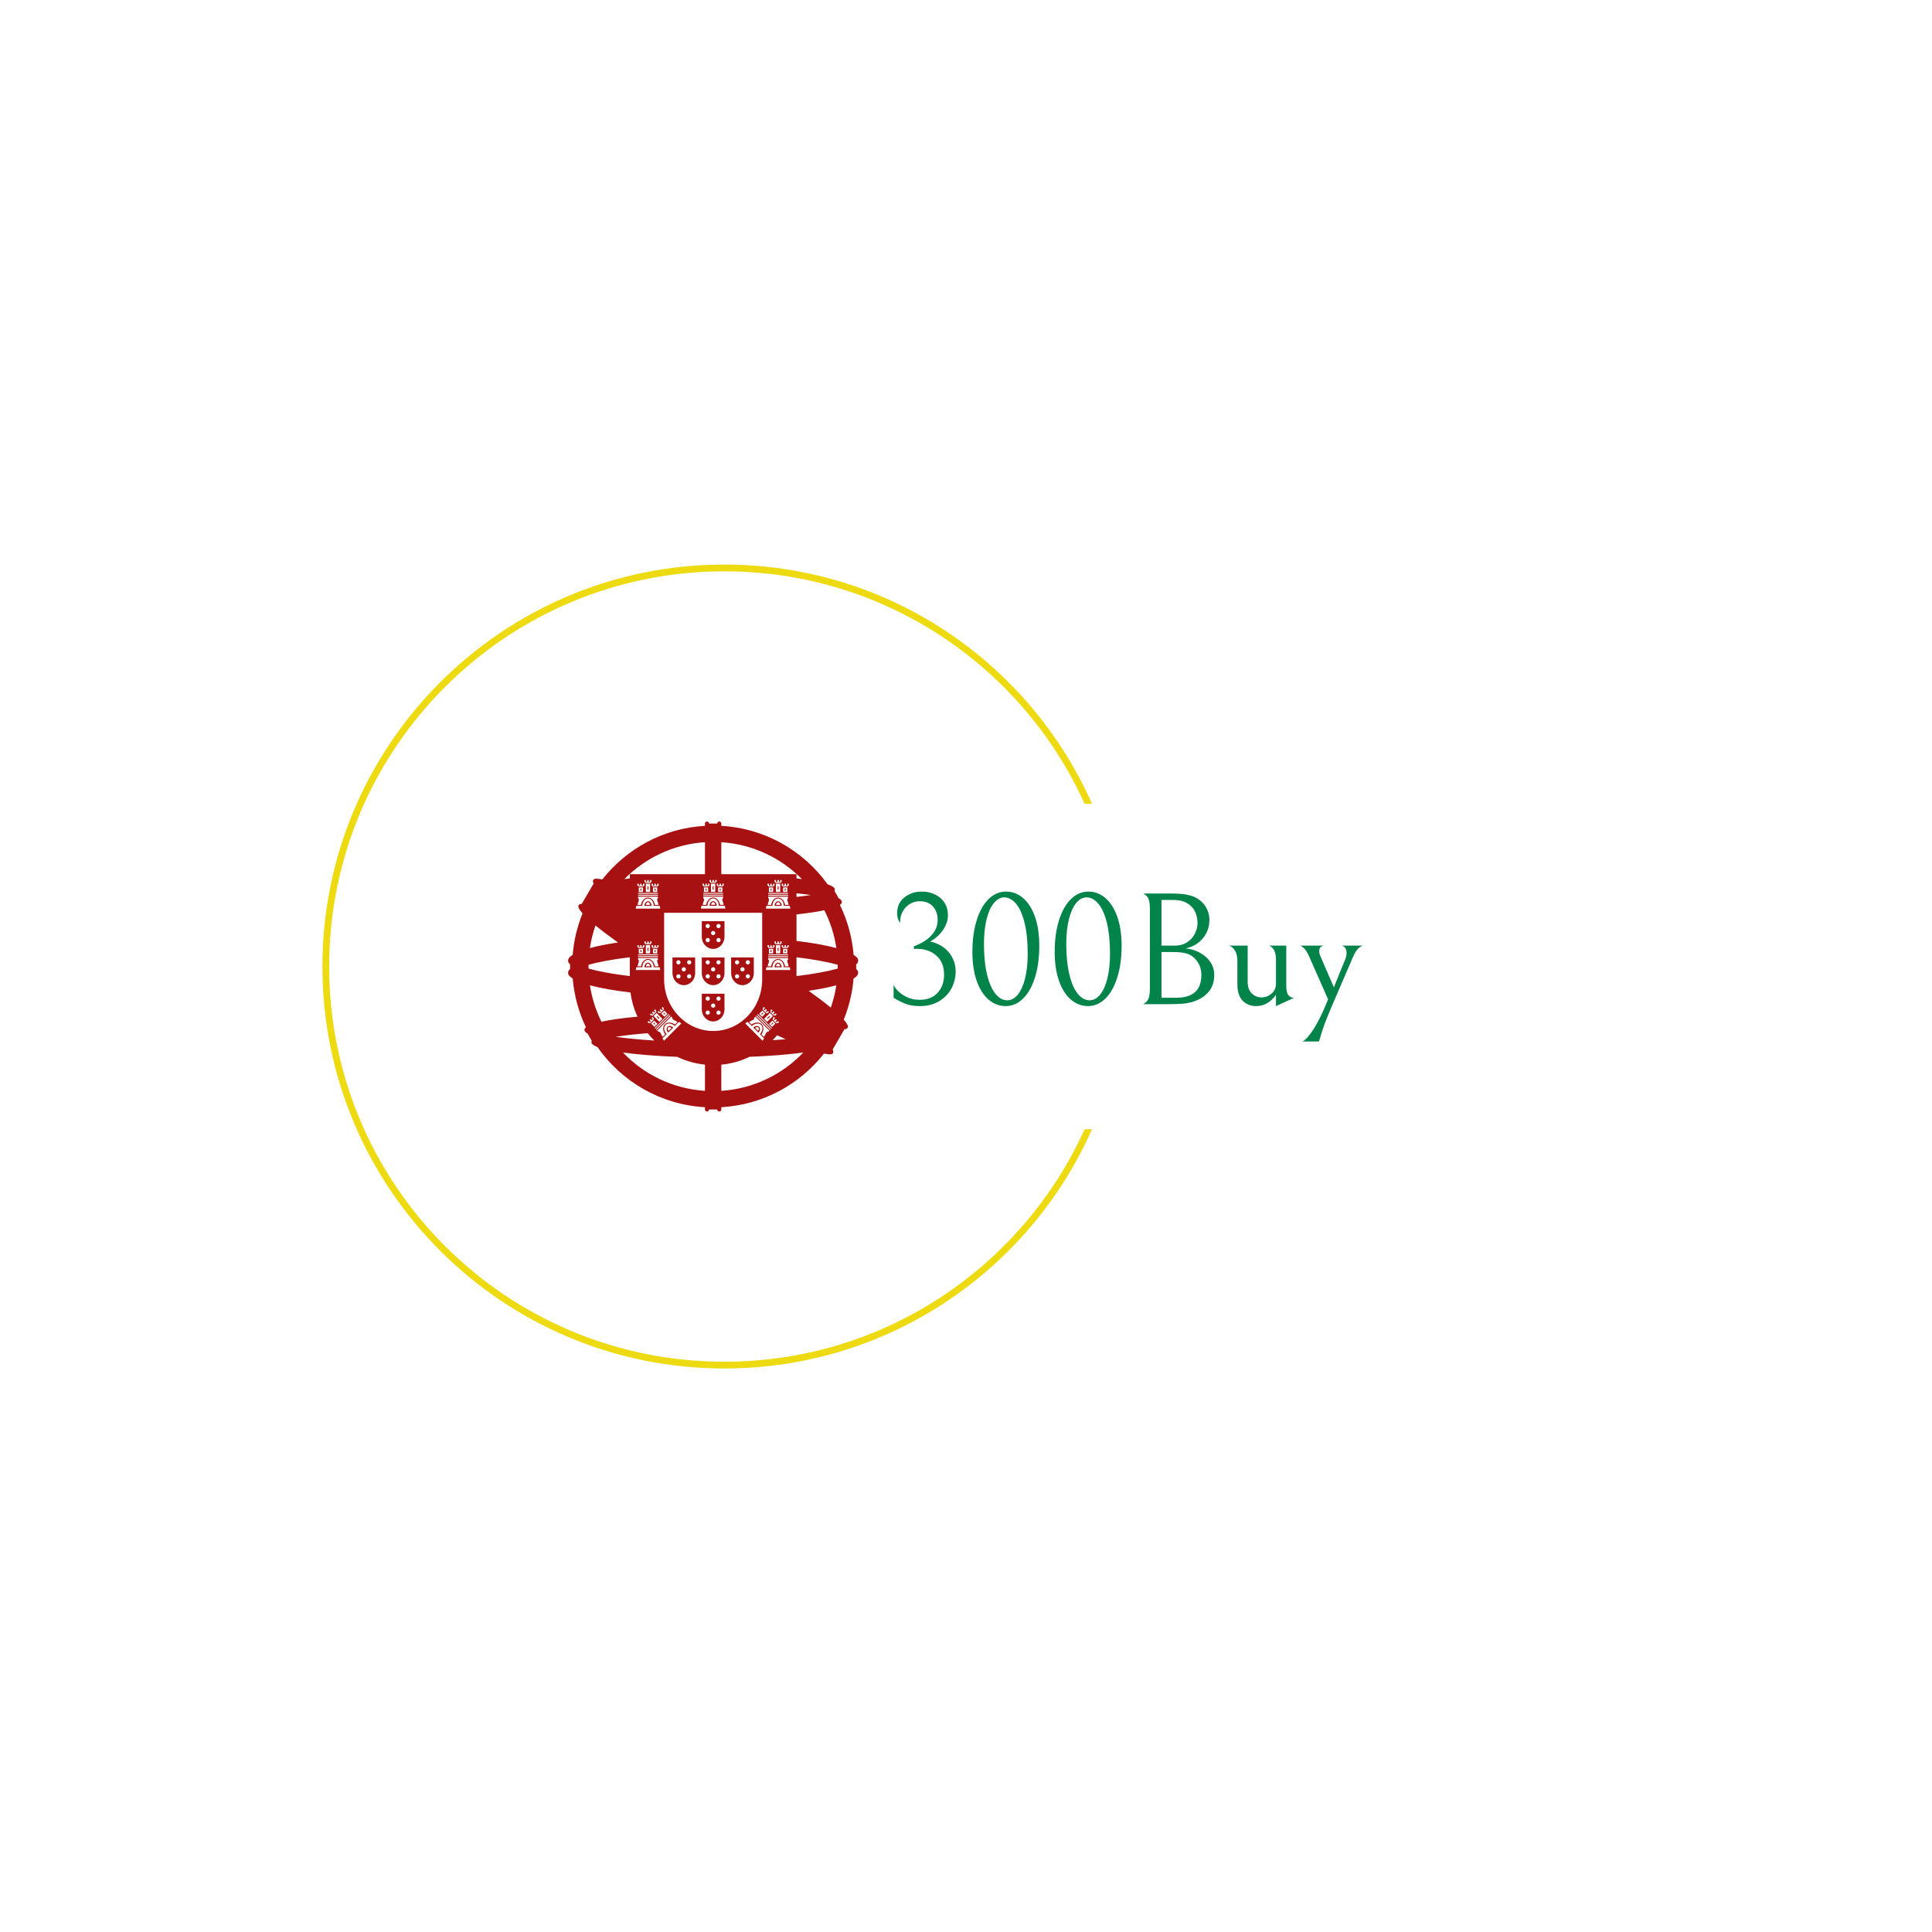 <svg xmlns="http://www.w3.org/2000/svg" version="1.1" xmlns:xlink="http://www.w3.org/1999/xlink" xmlns:svgjs="http://svgjs.dev/svgjs" width="1500" height="1500" viewBox="0 0 1500 1500"><rect width="1500" height="1500" fill="#ffffff"></rect><g transform="matrix(0.667,0,0,0.667,249.394,438.586)"><svg viewBox="0 0 396 247" data-background-color="#ffffff" preserveAspectRatio="xMidYMid meet" height="935" width="1500" xmlns="http://www.w3.org/2000/svg" xmlns:xlink="http://www.w3.org/1999/xlink"><g id="tight-bounds" transform="matrix(1,0,0,1,0.24,-0.1)"><svg viewBox="0 0 395.52 247.2" height="247.2" width="395.52"><g><svg></svg></g><g><svg viewBox="0 0 395.52 247.2" height="247.2" width="395.52"><g transform="matrix(1,0,0,1,75.544,79.006)"><svg viewBox="0 0 244.431 89.188" height="89.188" width="244.431"><g><svg viewBox="0 0 413.914 151.029" height="89.188" width="244.431"><g transform="matrix(1,0,0,1,169.483,36.492)"><svg viewBox="0 0 244.431 78.044" height="78.044" width="244.431"><g id="textblocktransform"><svg viewBox="0 0 244.431 78.044" height="78.044" width="244.431" id="textblock"><g><svg viewBox="0 0 244.431 78.044" height="78.044" width="244.431"><g transform="matrix(1,0,0,1,0,0)"><svg width="244.431" viewBox="1.9 -35 145.94 46.6" height="78.044" data-palette-color="#028349"><path d="M13.3-19.5Q17.15-18.55 19.18-15.98 21.2-13.4 21.2-10.2L21.2-10.2Q21.2-7.35 19.88-4.88 18.55-2.4 16.03-0.9 13.5 0.6 10.1 0.6L10.1 0.6Q7.45 0.6 5.63-0.1 3.8-0.8 1.9-2L1.9-2 1.9-6Q2.75-4.15 5-2.75 7.25-1.35 10-1.35L10-1.35Q13.65-1.35 15.63-3.58 17.6-5.8 17.6-9.1L17.6-9.1Q17.6-13 15.2-15.1 12.8-17.2 9.15-17.2L9.15-17.2 8.2-17.2 8.2-18Q11.5-19.15 13.55-21.28 15.6-23.4 15.6-26.2L15.6-26.2Q15.6-28.75 14.13-30.38 12.65-32 10.05-32L10.05-32Q8.45-32 7.05-31.2 5.65-30.4 4.78-28.88 3.9-27.35 3.9-25.25L3.9-25.25Q3-26.45 3-28.3L3-28.3Q3-31.35 5.25-33.18 7.5-35 10.65-35L10.65-35Q14.1-35 16.45-33 18.8-31 18.8-27.6L18.8-27.6Q18.8-25.4 17.32-23.15 15.85-20.9 13.3-19.5L13.3-19.5ZM26.4-16.25Q26.4-21.85 27.75-26.13 29.1-30.4 31.47-32.7 33.85-35 36.85-35L36.85-35Q39.8-35 42.15-33 44.5-31 45.85-27.2 47.2-23.4 47.2-18.15L47.2-18.15Q47.2-12.55 45.85-8.28 44.5-4 42.12-1.7 39.75 0.6 36.75 0.6L36.75 0.6Q33.8 0.6 31.45-1.4 29.1-3.4 27.75-7.2 26.4-11 26.4-16.25L26.4-16.25ZM43.6-15.7Q43.6-21.2 42.65-25.15 41.7-29.1 40.05-31.13 38.4-33.15 36.35-33.2L36.35-33.2Q34.5-33.2 33.05-31.4 31.6-29.6 30.8-26.33 30-23.05 30-18.7L30-18.7Q30-13.2 30.95-9.25 31.9-5.3 33.55-3.25 35.2-1.2 37.25-1.2L37.25-1.2Q39.1-1.2 40.55-3 42-4.8 42.8-8.08 43.6-11.35 43.6-15.7L43.6-15.7ZM51.99-16.25Q51.99-21.85 53.34-26.13 54.7-30.4 57.07-32.7 59.45-35 62.45-35L62.45-35Q65.39-35 67.75-33 70.09-31 71.44-27.2 72.8-23.4 72.8-18.15L72.8-18.15Q72.8-12.55 71.44-8.28 70.09-4 67.72-1.7 65.34 0.6 62.34 0.6L62.34 0.6Q59.39 0.6 57.05-1.4 54.7-3.4 53.34-7.2 51.99-11 51.99-16.25L51.99-16.25ZM69.19-15.7Q69.19-21.2 68.25-25.15 67.3-29.1 65.64-31.13 63.99-33.15 61.95-33.2L61.95-33.2Q60.09-33.2 58.64-31.4 57.2-29.6 56.39-26.33 55.59-23.05 55.59-18.7L55.59-18.7Q55.59-13.2 56.55-9.25 57.49-5.3 59.14-3.25 60.8-1.2 62.84-1.2L62.84-1.2Q64.69-1.2 66.14-3 67.59-4.8 68.39-8.08 69.19-11.35 69.19-15.7L69.19-15.7ZM95.29-0.85Q93.99-0.4 92.32-0.2 90.64 0 87.69 0L87.69 0 79.44 0Q80.09-0.15 80.84-1.13 81.59-2.1 81.59-4.9L81.59-4.9 81.59-29.65Q81.59-32.25 80.89-33.23 80.19-34.2 79.49-34.4L79.49-34.4 87.69-34.4Q90.89-34.4 92.57-34.13 94.24-33.85 95.49-33.3L95.49-33.3Q97.69-32.25 98.89-30.35 100.09-28.45 100.09-26.25L100.09-26.25Q100.09-22.9 98.07-20.48 96.04-18.05 92.74-17.35L92.74-17.35Q94.99-17.1 97.02-16.05 99.04-15 100.32-13.2 101.59-11.4 101.59-9.1L101.59-9.1Q101.59-5.9 99.89-3.88 98.19-1.85 95.29-0.85L95.29-0.85ZM93.89-30.9Q92.89-31.65 91.74-32.02 90.59-32.4 88.64-32.4L88.64-32.4 85.19-32.4 85.19-18.2 89.24-18.2Q91.04-18.2 92.24-18.75 93.44-19.3 94.34-20.2L94.34-20.2Q95.29-21.15 95.84-22.5 96.39-23.85 96.39-25.25L96.39-25.25Q96.39-26.95 95.77-28.45 95.14-29.95 93.89-30.9L93.89-30.9ZM94.94-14.75Q93.99-15.5 92.59-15.85 91.19-16.2 88.79-16.2L88.79-16.2 85.19-16.2 85.19-2 89.94-2Q93.54-2 95.57-3.7 97.59-5.4 97.59-9.1L97.59-9.1Q97.59-12.55 94.94-14.75L94.94-14.75ZM120.79-2.9Q118.29 0.6 114.64 0.6L114.64 0.6Q112.09 0.6 110.44-1.07 108.79-2.75 108.79-6.2L108.79-6.2 108.79-13.3Q108.79-15.35 108.16-16.45 107.54-17.55 106.74-17.95 105.94-18.35 105.94-18.2L105.94-18.2 111.99-18.2 111.99-6.95Q111.99-4.6 113.26-3.35 114.54-2.1 116.29-2.1L116.29-2.1Q118.04-2.1 119.41-3.28 120.79-4.45 120.79-6.35L120.79-6.35 120.79-13.65Q120.79-15.6 120.29-16.6 119.79-17.6 119.14-17.95 118.49-18.3 118.49-18.2L118.49-18.2 123.99-18.2 123.99-5.65Q123.99-3.55 124.66-2.78 125.34-2 126.19-2L126.19-2 126.49-2 120.79 0.6 120.79-2.9ZM136.44-0.15L136.99-1.5 131.14-14.75Q130.29-16.65 129.51-17.38 128.74-18.1 128.29-18.2L128.29-18.2 135.59-18.2Q135.14-18.1 134.69-17.75 134.24-17.4 134.24-16.5L134.24-16.5Q134.24-15.65 134.74-14.6L134.74-14.6 138.79-5.25 142.39-14.1Q142.74-15 142.74-15.95L142.74-15.95Q142.74-16.85 142.36-17.45 141.99-18.05 141.14-18.2L141.14-18.2 147.84-18.2Q147.29-18.1 146.41-17.35 145.54-16.6 144.69-14.55L144.69-14.55 137.89 1.25Q136.54 4.4 135.89 6.23 135.24 8.05 134.64 10L134.64 10Q134.39 10.95 134.14 11.6L134.14 11.6 129.04 11.6Q130.39 10.95 132.36 7.95 134.34 4.95 136.44-0.15L136.44-0.15Z" opacity="1" transform="matrix(1,0,0,1,0,0)" fill="#028349" class="wordmark-text-0" data-fill-palette-color="primary" id="text-0"></path></svg></g></svg></g></svg></g></svg></g><g><svg viewBox="0 0 151.059 151.029" height="151.029" width="151.059"><g><svg xmlns="http://www.w3.org/2000/svg" xmlns:xlink="http://www.w3.org/1999/xlink" version="1.1" x="0" y="0" viewBox="5.479 6.76 752.21 752.061" enable-background="new 0 0 763.17 763.17" xml:space="preserve" height="151.029" width="151.059" class="icon-icon-0" data-fill-palette-color="accent" id="icon-0"><path d="M752.539 389.267l-0.042-12.085c3.59-3.017 5.529-6.133 5.132-11.139-0.193-2.46-1.351-4.573-2.844-6.313-0.098-0.118-0.208-0.234-0.311-0.351-0.038-0.042-0.075-0.085-0.114-0.126-2.042-2.271-4.963-4.35-8.588-6.73-3.781-46.12-16.123-89.813-35.438-129.488 3.212-2.323 4.903-4.711 4.903-7.148 0 0-0.005-0.116-0.024-0.301 0.041-0.427 0.024-0.687 0.024-0.687 0-3.149-2.813-6.217-8.108-9.167l-0.618-1.061-10.344-18.019c0.061-0.135 0.112-0.268 0.167-0.402 0.543-0.946 0.833-1.9 0.833-2.863 0 0-0.009-0.06-0.023-0.145 0.014-0.106 0.023-0.181 0.023-0.181 0-1.029-0.317-2.049-0.936-3.058-0.053-0.129-0.102-0.258-0.16-0.387-0.026 0.021-0.048 0.037-0.074 0.057-2.375-3.491-8.376-6.853-17.549-10.025C615.973 82.779 516.315 24.453 402.767 17.963v-5.907c0-2.912-2.384-5.296-5.296-5.296-2.908 0-5.289 2.379-5.295 5.286h-21.187c-0.006-2.907-2.387-5.286-5.295-5.286-2.912 0-5.296 2.384-5.296 5.296v5.907c-107.967 6.172-203.381 59.204-266.21 139.081-2.95-0.624-5.668-1.097-8.112-1.395-8.452-1.019-13.009-1.221-15.605 3.072-0.153 0.873-0.268 1.46-0.328 1.93-0.726 2.039-0.002 4.339 1.622 7.094-0.083 0.088-0.161 0.176-0.253 0.264l-30.654 52.497c-3.917-0.08-6.551 0.68-7.901 3.426-2.56 3.669 0.54 8.948 5.635 15.757 1.266 1.691 2.735 3.489 4.393 5.383C29.3 278.684 20.479 314.793 17.386 352.525c-5.389 3.544-8.962 6.185-10.669 10.034-0.727 1.175-1.18 2.361-1.156 3.485-0.518 4.792 1.455 7.975 5.074 11.052l0.042 12.097c-3.584 3.015-5.52 6.132-5.127 11.132 0.229 2.9 1.797 5.317 3.673 7.208 2.024 2.108 4.816 4.075 8.223 6.311 0.001 0.001 0.003 0.002 0.004 0.002 3.781 44.937 15.691 87.558 34.257 126.39-2.491 2.056-3.788 4.161-3.788 6.304 0 0-0.449 1.173 0.431 3.095 0.015 0.039 0.033 0.077 0.05 0.115 0.023 0.049 0.051 0.1 0.076 0.15 0.69 1.535 2.058 3.048 4.052 4.534 0.544 0.427 1.126 0.862 1.8 1.311-0.031-0.045-0.052-0.088-0.082-0.133 0.561 0.354 1.155 0.707 1.788 1.059l10.93 19.05c-0.111 0.252-0.209 0.5-0.297 0.745-0.432 0.844-0.676 1.695-0.676 2.553 0 0-0.137 0.624 0.246 1.681 1.09 3.762 6.391 7.39 15.338 10.812 62.249 89.308 163.355 149.506 278.821 156.106v5.907c0 2.917 2.384 5.296 5.296 5.296s5.296-2.379 5.296-5.296h21.185c0 2.917 2.384 5.296 5.296 5.296 2.912 0 5.296-2.379 5.296-5.296v-5.907C510.749 741.446 606.173 688.402 669 608.507c2.942 0.622 5.652 1.093 8.09 1.389 8.451 1.024 13.013 1.221 15.609-3.072 0.154-0.884 0.27-1.476 0.328-1.95 0.686-2.02-0.04-4.302-1.65-7.033 0.093-0.099 0.182-0.198 0.287-0.296l30.622-52.471c3.917 0.083 6.544-0.671 7.898-3.408 2.62-3.682-0.489-8.977-5.595-15.806-1.267-1.692-2.738-3.491-4.399-5.387 13.576-33.357 22.362-69.173 25.514-106.594 0.029-0.019 0.061-0.038 0.09-0.057 5.378-3.543 8.947-6.176 10.658-10.012 0.728-1.176 1.18-2.363 1.155-3.487C758.127 395.528 756.156 392.344 752.539 389.267zM669.888 236.885c15.336 30.247 26.051 63.23 31.221 98.026-26.778-7.269-62.019-13.559-103.39-18.477v-68.782C626.349 244.605 650.816 240.966 669.888 236.885zM597.719 202.334v-9.475c13.244 1.372 25.653 2.866 37.087 4.472C623.597 199.128 611.172 200.8 597.719 202.334zM402.767 60.43c81.625 5.285 154.981 40.87 208.941 95.636-4.513-0.601-9.186-1.183-13.989-1.747v-10.898H402.767V60.43zM211.55 526.678l2.684-2.679 3.269 3.268 2.586-2.596-3.263-3.269 2.524-2.523 3.274 3.278 2.591-2.607-3.269-3.269 2.602-2.596 3.264 3.269-1.215 1.22 1.681 1.677-10.402 10.406-1.67-1.686-1.38 1.376L211.55 526.678zM192.486 172.763v-4.619h3.569v4.619h3.678v-4.619h3.677v4.619h-1.717v2.394h-14.715v-2.394h-1.939v-4.619h3.781v4.619H192.486zM210.872 163.37v-4.93h3.563v4.93h3.672v-4.93h3.791v4.93h-1.83v2.394H205.25v-2.394h-1.841v-4.93h3.672v4.93H210.872zM229.255 172.763v-4.619h3.569v4.619h3.78v-4.619h3.678v4.619h-1.837v2.394h-14.699v-2.394h-1.846v-4.619h3.678v4.619H229.255zM186.977 206.34v-4.774h51.468v4.774h-1.841l0.041 5.617c1.557 3.387 2.617 7.116 3.202 11.079h-9.207c-1.717-10.888-9.139-19.075-18.04-19.075-8.906 0-16.334 8.197-18.04 19.095h-8.927c0.594-3.951 1.697-7.711 3.186-11.047v-5.669H186.977zM186.977 199.181v-2.395h51.458v2.395H186.977zM236.604 177.691v11.787h-11.037v-11.787H236.604zM218.108 168.143v21.335h-11.037v-21.335H218.108zM238.435 192.008v2.25h-51.458v-2.25H238.435zM188.819 189.478v-11.787h10.913v11.787H188.819zM198.005 225.429c0-10.551 6.589-19.09 14.714-19.09 8.111 0 14.699 8.539 14.699 19.09h15.49c0.657 2.297 1.154 4.691 1.48 7.158h-63.555c0.362-2.404 0.879-4.882 1.556-7.158H198.005zM192.496 332.011v-4.619h3.57v4.619h3.677v-4.619h3.678v4.619h-1.717v2.384h-14.715v-2.384h-1.94v-4.619h3.786v4.619H192.496zM210.883 322.603v-4.914h3.563v4.914h3.672v-4.914h3.791v4.914h-1.831v2.394h-14.818v-2.394h-1.841v-4.914h3.672v4.914H210.883zM218.119 327.381v21.335h-11.037v-21.335H218.119zM238.445 351.246v2.245h-51.457v-2.245H238.445zM225.577 348.717v-11.793h11.037v11.793H225.577zM238.445 356.024v2.395h-51.457v-2.395H238.445zM188.834 348.717v-11.793h10.908v11.793H188.834zM186.988 365.578v-4.779h51.468v4.779h-1.841l0.041 5.612c1.557 3.393 2.617 7.121 3.201 11.084h-9.206c-1.717-10.892-9.139-19.08-18.04-19.08-8.906 0-16.333 8.197-18.036 19.1h-8.942c0.605-3.951 1.706-7.711 3.201-11.047v-5.669H186.988zM238.455 332.011v2.384h-14.699v-2.384h-1.846v-4.619h3.678v4.619h3.677v-4.619h3.57v4.619h3.781v-4.619h3.678v4.619H238.455zM182.4 384.663h15.614c0-10.536 6.59-19.086 14.715-19.086 8.115 0 14.699 8.549 14.699 19.086h15.49c0.657 2.301 1.154 4.706 1.479 7.157h-63.555C181.205 389.421 181.723 386.944 182.4 384.663zM248.023 490.215l2.597-2.596 3.258 3.269-1.293 1.292 1.686 1.686-10.391 10.396-1.696-1.686-1.293 1.303-3.269-3.269 2.591-2.596 3.274 3.269 2.607-2.607-3.274-3.269 2.524-2.523 3.269 3.268 2.684-2.668L248.023 490.215zM279.025 521.144c3.497 1.313 6.884 3.197 10.096 5.596l-6.516 6.496c-8.906-6.486-19.954-7.024-26.244-0.734-6.294 6.299-5.74 17.358 0.75 26.264l-6.314 6.32c-2.37-3.218-4.246-6.652-5.55-10.076l-4.003-4.003-1.313 1.303-3.367-3.382 36.386-36.391 3.377 3.383-1.303 1.292L279.025 521.144zM234.865 547.242l-1.696-1.697 36.396-36.39 1.686 1.696L234.865 547.242zM231.39 543.767l-1.588-1.593 36.386-36.391 1.588 1.593L231.39 543.767zM222.959 501.541l2.524-2.514 3.481 3.486 2.596-2.607-3.486-3.475 2.695-2.689 3.471 3.486-1.293 1.304 1.686 1.685-10.474 10.479-1.697-1.686-1.303 1.293-3.475-3.475 2.596-2.597 3.486 3.476 2.679-2.68L222.959 501.541zM234.938 503.29l15.087 15.082-7.799 7.799-15.083-15.082L234.938 503.29zM255.3 513.096l-8.327-8.338 7.795-7.799 8.337 8.337L255.3 513.096zM228.69 523.036l8.337 8.328-7.711 7.717-8.337-8.328L228.69 523.036zM254.157 575.223c-1.453-1.966-2.829-4.087-3.972-6.175L261.233 558c-7.458-7.448-8.845-18.144-3.104-23.885 5.741-5.741 16.437-4.355 23.895 3.093l10.949-10.955c2.099 1.169 4.132 2.504 6.113 4.024L254.157 575.223zM254.525 416.265V243.402h254.218v172.862c0 73.837-56.649 133.678-126.747 133.678C311.894 549.942 254.525 490.101 254.525 416.265zM361.438 172.607v-4.618h3.569v4.618h3.662v-4.618h3.677v4.618h-1.717v2.379h-14.699v-2.379h-1.949v-4.618h3.78v4.618H361.438zM405.555 172.607v-4.618h3.662v4.618h-1.83v2.379h-14.704v-2.379h-1.831v-4.618h3.667v4.618h3.672v-4.618h3.569v4.618H405.555zM355.928 206.174v-4.779h51.458v4.779h-1.831l0.041 5.612c1.547 3.388 2.617 7.116 3.186 11.079h-9.206c-1.713-10.888-9.139-19.075-18.036-19.075-8.911 0-16.323 8.197-18.04 19.095h-8.927c0.59-3.947 1.692-7.711 3.186-11.048v-5.663H355.928zM407.386 191.852v2.245h-51.458v-2.245H407.386zM357.76 189.308v-11.787h10.908v11.787H357.76zM379.824 163.209v-4.923h3.549v4.923h3.687v-4.923h3.791v4.923h-1.841v2.384h-14.823v-2.384h-1.842v-4.923h3.678v4.923H379.824zM387.06 167.978v21.33h-11.037v-21.33H387.06zM394.518 189.308v-11.787h11.037v11.787H394.518zM407.386 196.616v2.395h-51.458v-2.395H407.386zM366.956 225.259c0-10.541 6.574-19.084 14.699-19.084 8.115 0 14.703 8.544 14.703 19.084h15.486c0.657 2.312 1.152 4.702 1.484 7.174h-63.555c0.357-2.416 0.89-4.888 1.557-7.174H366.956zM510.037 490.887l3.274-3.269 2.668 2.679-3.264 3.269 2.596 2.596 3.274-3.269 2.519 2.524-3.274 3.269 2.596 2.596 3.274-3.269 2.596 2.596-3.263 3.269-1.22-1.22-1.681 1.686-10.401-10.396 1.681-1.685L510.037 490.887zM529.876 172.763v-4.619h3.569v4.619h3.678v-4.619h3.672v4.619h-1.722v2.394h-14.704v-2.394h-1.95v-4.619h3.791v4.619H529.876zM548.264 163.37v-4.93h3.558v4.93h3.678v-4.93h3.791v4.93h-1.831v2.394h-14.828v-2.394h-1.836v-4.93h3.667v4.93H548.264zM566.645 172.763v-4.619h3.569v4.619h3.781v-4.619h3.667v4.619h-1.837v2.394h-14.699v-2.394h-1.836v-4.619h3.677v4.619H566.645zM524.368 206.34v-4.774h51.457v4.774h-1.83l0.041 5.617c1.547 3.387 2.616 7.116 3.19 11.079h-9.195c-1.728-10.888-9.155-19.075-18.051-19.075-8.897 0-16.323 8.197-18.041 19.095h-8.926c0.594-3.951 1.696-7.711 3.196-11.047v-5.669H524.368zM524.368 199.181v-2.395h51.457v2.395H524.368zM573.995 177.691v11.787h-11.037v-11.787H573.995zM555.499 168.143v21.335h-11.037v-21.335H555.499zM575.825 192.008v2.25h-51.457v-2.25H575.825zM526.209 189.478v-11.787h10.913v11.787H526.209zM535.395 225.429c0-10.551 6.59-19.09 14.704-19.09 8.12 0 14.699 8.539 14.699 19.09h15.496c0.646 2.297 1.159 4.691 1.473 7.158h-63.555c0.362-2.404 0.89-4.882 1.557-7.158H535.395zM529.876 332.011v-4.619h3.569v4.619h3.678v-4.619h3.672v4.619h-1.722v2.384h-14.704v-2.384h-1.95v-4.619h3.791v4.619H529.876zM548.264 322.603v-4.914h3.558v4.914h3.678v-4.914h3.791v4.914h-1.831v2.394h-14.828v-2.394h-1.836v-4.914h3.667v4.914H548.264zM555.499 327.381v21.335h-11.037v-21.335H555.499zM575.825 351.246v2.245h-51.457v-2.245H575.825zM562.958 348.717v-11.793h11.037v11.793H562.958zM575.825 356.024v2.395h-51.457v-2.395H575.825zM526.209 348.717v-11.793h10.913v11.793H526.209zM524.368 365.578v-4.779h51.457v4.779h-1.83l0.041 5.612c1.547 3.393 2.616 7.121 3.19 11.084h-9.195c-1.728-10.892-9.155-19.08-18.051-19.08-8.897 0-16.323 8.197-18.041 19.1h-8.926c0.594-3.951 1.696-7.711 3.196-11.047v-5.669H524.368zM575.825 332.011v2.384h-14.699v-2.384h-1.836v-4.619h3.677v4.619h3.678v-4.619h3.569v4.619h3.781v-4.619h3.667v4.619H575.825zM519.77 384.663h15.625c0-10.536 6.59-19.086 14.704-19.086 8.12 0 14.699 8.549 14.699 19.086h15.496c0.646 2.311 1.159 4.706 1.473 7.157h-63.555C518.575 389.421 519.103 386.954 519.77 384.663zM549.091 529.947l-1.293-1.283-1.67 1.676-10.406-10.396 1.686-1.685-1.304-1.304 3.274-3.269 2.596 2.596-3.263 3.279 2.596 2.596 3.274-3.269 2.519 2.524-3.274 3.279 2.679 2.668 3.264-3.269 2.607 2.587L549.091 529.947zM522.77 551.09l-3.94 4.003c-1.304 3.497-3.181 6.879-5.581 10.085l-6.507-6.516c6.496-8.896 7.034-19.943 0.746-26.232-6.295-6.3-17.353-5.741-26.275 0.754l-6.31-6.319c3.206-2.379 6.651-4.252 10.076-5.556l4.003-4.003-1.304-1.303 3.378-3.383 36.396 36.391-3.377 3.382L522.77 551.09zM492.751 510.935l1.681-1.708 36.397 36.401-1.692 1.697L492.751 510.935zM496.222 507.458l1.593-1.583 36.385 36.381-1.593 1.593L496.222 507.458zM529.675 497.228l3.486-3.475 2.596 2.596-3.475 3.475 2.679 2.689 3.486-3.486 2.508 2.524-3.486 3.475 2.607 2.607 3.486-3.486 2.679 2.68-3.486 3.486-1.303-1.304-1.681 1.697-10.489-10.49 1.696-1.685L529.675 497.228zM536.699 510.996l-15.083 15.092-7.81-7.799 15.083-15.081L536.699 510.996zM534.697 539.174l-7.81-7.81 8.337-8.328 7.799 7.8L534.697 539.174zM516.941 504.758l-8.321 8.338-7.711-7.718 8.321-8.327L516.941 504.758zM470.941 526.253l11.047 11.037c7.448-7.448 18.144-8.833 23.885-3.093 5.741 5.741 4.355 16.437-3.104 23.896l10.965 10.944c-1.179 2.099-2.514 4.137-4.024 6.123l-44.946-44.945C466.725 528.767 468.841 527.392 470.941 526.253zM547.469 561.017C547.469 561.017 547.469 561.017 547.469 561.017c7.557 3.566 14.921 6.982 22.026 10.202-10.823 0.946-22.083 1.825-33.669 2.632C539.875 569.732 543.759 565.451 547.469 561.017zM360.397 60.43v82.991H165.55v10.885c-4.841 0.568-9.549 1.154-14.096 1.76C205.415 101.3 278.772 65.715 360.397 60.43zM76.511 276.265c15.819 13.054 35.514 27.962 58.384 44.212-28.325 4.162-52.925 9.027-72.844 14.434C65.055 314.688 69.941 295.082 76.511 276.265zM58.513 382.79c0-1.499 0.036-2.989 0.057-4.483 27.197-7.715 63.744-14.367 106.98-19.515v48.758c-43.229-5.144-79.778-11.789-106.97-19.499C58.552 386.299 58.513 384.55 58.513 382.79zM91.849 525.836c-14.461-29.235-24.641-60.963-29.689-94.38 27.168 7.368 63.033 13.728 105.165 18.673v0c2.856 22.111 9.097 43.17 18.167 62.664 0 0 0-0.001-0.001-0.002C147.388 516.254 115.375 520.701 91.849 525.836zM211.917 555.667c5.268 6.661 10.924 13.002 16.927 18.998 0 0-0.001-0.001-0.001-0.001-38.156-2.402-72.181-5.674-100.362-9.607C151.631 561.349 179.892 558.166 211.917 555.667zM147.77 605.744c37.553 5.176 85.964 9.096 140.73 11.206 22.162 10.643 46.395 17.634 71.897 20.195v68.005C276.906 699.745 202.051 662.652 147.77 605.744zM402.767 705.15v-67.888c-0.001 0-0.002 0-0.003 0 25.99-2.453 50.628-9.507 73.086-20.359 54.273-2.121 102.256-6.021 139.541-11.159C561.111 662.653 486.258 699.745 402.767 705.15zM686.661 489.285c-15.607-12.878-34.981-27.559-57.458-43.555 27.875-4.122 52.113-8.927 71.794-14.261C697.986 451.399 693.139 470.724 686.661 489.285zM704.58 388.054c-27.176 7.701-63.678 14.345-106.861 19.488v-48.741c43.185 5.144 79.698 11.788 106.871 19.496 0.02 1.497 0.057 2.991 0.057 4.493C704.646 384.55 704.608 386.301 704.58 388.054zM352.169 265.192v40.539c0 17.306 13.282 31.343 29.496 31.343 16.22 0 29.332-14.037 29.332-31.343v-40.539H352.169zM367.622 319.691c-3.041 0-5.487-2.457-5.487-5.488s2.446-5.477 5.487-5.477c3.016 0 5.473 2.447 5.473 5.477S370.638 319.691 367.622 319.691zM367.622 283.275c-3.041 0-5.487-2.447-5.487-5.477 0-3.031 2.446-5.488 5.487-5.488 3.016 0 5.473 2.457 5.473 5.488C373.096 280.828 370.638 283.275 367.622 283.275zM381.582 301.496c-3.031 0-5.487-2.462-5.487-5.488 0-3.031 2.456-5.487 5.487-5.487 3.032 0 5.488 2.456 5.488 5.487C387.07 299.034 384.614 301.496 381.582 301.496zM395.542 319.691c-3.03 0-5.477-2.457-5.477-5.488s2.447-5.477 5.477-5.477c3.041 0 5.488 2.447 5.488 5.477S398.583 319.691 395.542 319.691zM395.542 283.275c-3.03 0-5.477-2.447-5.477-5.477 0-3.031 2.447-5.488 5.477-5.488 3.041 0 5.488 2.457 5.488 5.488C401.03 280.828 398.583 283.275 395.542 283.275zM352.169 399.775c0 17.317 13.282 31.354 29.496 31.354 16.22 0 29.332-14.037 29.332-31.354v-40.502h-58.827V399.775zM395.542 366.385c3.041 0 5.488 2.467 5.488 5.497 0 3.016-2.447 5.472-5.488 5.472-3.03 0-5.477-2.456-5.477-5.472C390.065 368.852 392.512 366.385 395.542 366.385zM395.542 402.786c3.041 0 5.488 2.451 5.488 5.472 0 3.031-2.447 5.483-5.488 5.483-3.03 0-5.477-2.452-5.477-5.483C390.065 405.237 392.512 402.786 395.542 402.786zM381.582 384.58c3.032 0 5.488 2.457 5.488 5.488 0 3.036-2.456 5.467-5.488 5.467-3.031 0-5.487-2.431-5.487-5.467C376.095 387.037 378.552 384.58 381.582 384.58zM367.622 366.385c3.016 0 5.473 2.467 5.473 5.497 0 3.016-2.457 5.472-5.473 5.472-3.041 0-5.487-2.456-5.487-5.472C362.136 368.852 364.581 366.385 367.622 366.385zM367.622 402.786c3.016 0 5.473 2.451 5.473 5.472 0 3.031-2.457 5.483-5.473 5.483-3.041 0-5.487-2.452-5.487-5.483C362.136 405.237 364.581 402.786 367.622 402.786zM352.169 493.856c0 17.315 13.282 31.332 29.496 31.332 16.22 0 29.332-14.017 29.332-31.332v-40.529h-58.827V493.856zM395.542 460.434c3.041 0 5.488 2.472 5.488 5.492 0 3.021-2.447 5.483-5.488 5.483-3.03 0-5.477-2.462-5.477-5.483C390.065 462.906 392.512 460.434 395.542 460.434zM395.542 496.856c3.041 0 5.488 2.451 5.488 5.482 0 3.041-2.447 5.483-5.488 5.483-3.03 0-5.477-2.442-5.477-5.483C390.065 499.307 392.512 496.856 395.542 496.856zM381.582 478.65c3.032 0 5.488 2.462 5.488 5.483 0 3.02-2.456 5.483-5.488 5.483-3.031 0-5.487-2.463-5.487-5.483C376.095 481.112 378.552 478.65 381.582 478.65zM367.622 460.434c3.016 0 5.473 2.472 5.473 5.492 0 3.021-2.457 5.483-5.473 5.483-3.041 0-5.487-2.462-5.487-5.483C362.136 462.906 364.581 460.434 367.622 460.434zM367.622 496.856c3.016 0 5.473 2.451 5.473 5.482 0 3.041-2.457 5.483-5.473 5.483-3.041 0-5.487-2.442-5.487-5.483C362.136 499.307 364.581 496.856 367.622 496.856zM276.113 399.775c0 17.317 13.261 31.354 29.491 31.354 16.214 0 29.33-14.037 29.33-31.354v-40.502h-58.822V399.775zM319.491 366.385c3.025 0 5.472 2.467 5.472 5.497 0 3.016-2.447 5.472-5.472 5.472-3.03 0-5.488-2.456-5.488-5.472C314.004 368.852 316.461 366.385 319.491 366.385zM319.491 402.786c3.025 0 5.472 2.451 5.472 5.472 0 3.031-2.447 5.483-5.472 5.483-3.03 0-5.488-2.452-5.488-5.483C314.004 405.237 316.461 402.786 319.491 402.786zM305.517 384.58c3.031 0 5.487 2.457 5.487 5.488 0 3.036-2.456 5.467-5.487 5.467-3.026 0-5.488-2.431-5.488-5.467C300.029 387.037 302.491 384.58 305.517 384.58zM291.557 366.385c3.03 0 5.477 2.467 5.477 5.497 0 3.016-2.447 5.472-5.477 5.472-3.031 0-5.497-2.456-5.497-5.472C286.06 368.852 288.527 366.385 291.557 366.385zM291.557 402.786c3.03 0 5.477 2.451 5.477 5.472 0 3.031-2.447 5.483-5.477 5.483-3.031 0-5.497-2.452-5.497-5.483C286.06 405.237 288.527 402.786 291.557 402.786zM428.229 359.273v40.502c0 17.317 13.117 31.354 29.332 31.354 16.219 0 29.491-14.037 29.491-31.354v-40.502H428.229zM443.673 413.741c-3.015 0-5.472-2.452-5.472-5.483 0-3.021 2.457-5.472 5.472-5.472 3.032 0 5.488 2.451 5.488 5.472C449.161 411.288 446.705 413.741 443.673 413.741zM443.673 377.354c-3.015 0-5.472-2.456-5.472-5.472 0-3.031 2.457-5.497 5.472-5.497 3.032 0 5.488 2.467 5.488 5.497C449.161 374.898 446.705 377.354 443.673 377.354zM457.649 395.534c-3.031 0-5.488-2.431-5.488-5.467 0-3.031 2.456-5.488 5.488-5.488 3.025 0 5.472 2.457 5.472 5.488C463.121 393.103 460.674 395.534 457.649 395.534zM471.607 413.741c-3.031 0-5.487-2.452-5.487-5.483 0-3.021 2.456-5.472 5.487-5.472 3.031 0 5.488 2.451 5.488 5.472C477.095 411.288 474.639 413.741 471.607 413.741zM471.607 377.354c-3.031 0-5.487-2.456-5.487-5.472 0-3.031 2.456-5.497 5.487-5.497 3.031 0 5.488 2.467 5.488 5.497C477.095 374.898 474.639 377.354 471.607 377.354zM382.824 174.65h-2.544v8.472h2.544V174.65zM236.666 510.996l-1.801 1.8 5.985 5.99 1.8-1.801L236.666 510.996zM500.758 539.226c-3.599-3.611-10.318-2.752-15.009 1.944l13.07 13.075C503.515 549.549 504.368 542.836 500.758 539.226zM497.846 549.642l-7.489-7.49c2.679-2.689 6.538-3.196 8.601-1.116C501.021 543.094 500.535 546.952 497.846 549.642zM381.593 213.333c-5.105 0-9.248 5.368-9.248 12.014h18.506C390.851 218.701 386.697 213.333 381.593 213.333zM376.297 222.781c0-3.811 2.374-6.884 5.296-6.884 2.922 0 5.296 3.073 5.296 6.884H376.297zM252.141 503.972l3.739 3.744 1.805-1.8-3.739-3.734L252.141 503.972zM508.087 507.769l3.75-3.744-1.8-1.8-3.75 3.744L508.087 507.769zM361.985 185.921h2.545v-5.296h-2.545V185.921zM231.7 531.892l-3.739-3.744-1.8 1.8 3.75 3.744L231.7 531.892zM263.157 539.226c-3.61 3.61-2.74 10.323 1.939 15.019l13.081-13.075C273.485 536.474 266.773 535.615 263.157 539.226zM266.084 549.632c-2.695-2.689-3.192-6.538-1.112-8.606 2.064-2.069 5.906-1.573 8.601 1.116L266.084 549.632zM398.733 185.921h2.539v-5.296h-2.539V185.921zM550.042 213.503c-5.115 0-9.247 5.368-9.247 11.999h18.495C559.29 218.871 555.153 213.503 550.042 213.503zM544.746 222.942c0-3.807 2.364-6.879 5.296-6.879 2.928 0 5.296 3.072 5.296 6.879H544.746zM536.021 528.209l-3.75 3.744 1.8 1.801 3.75-3.745L536.021 528.209zM551.263 334.054h-2.545v8.477h2.545V334.054zM567.183 345.324h2.544v-5.296h-2.544V345.324zM550.042 372.736c-5.115 0-9.247 5.374-9.247 12.015h18.495C559.29 378.11 555.153 372.736 550.042 372.736zM544.746 382.175c0-3.802 2.364-6.873 5.296-6.873 2.928 0 5.296 3.072 5.296 6.873H544.746zM569.727 180.795h-2.544v5.296h2.544V180.795zM521.203 516.924l1.8 1.8 5.984-5.989-1.8-1.8L521.203 516.924zM551.263 174.821h-2.545v8.472h2.545V174.821zM530.44 186.091h2.54v-5.296h-2.54V186.091zM213.883 174.821h-2.54v8.472h2.54V174.821zM212.667 372.736c-5.11 0-9.247 5.374-9.247 12.015h18.49C221.91 378.11 217.772 372.736 212.667 372.736zM207.371 382.186c0-3.812 2.37-6.884 5.296-6.884 2.922 0 5.296 3.072 5.296 6.884H207.371zM193.06 345.324h2.539v-5.296h-2.539V345.324zM229.802 345.324h2.545v-5.296h-2.545V345.324zM213.893 334.054h-2.54v8.477h2.54V334.054zM193.05 186.091h2.539v-5.296h-2.539V186.091zM232.337 180.795h-2.545v5.296h2.545V180.795zM212.652 213.503c-5.106 0-9.243 5.368-9.243 11.999h18.49C221.899 218.871 217.762 213.503 212.652 213.503zM207.356 222.942c0-3.807 2.374-6.879 5.296-6.879 2.927 0 5.296 3.072 5.296 6.879H207.356zM530.44 345.324h2.54v-5.296h-2.54V345.324z" fill="#a81111" data-fill-palette-color="accent"></path></svg></g></svg></g></svg></g></svg></g><g><path d="M0 123.6c0-68.262 55.338-123.6 123.6-123.6 50.454 0 93.847 30.23 113.054 73.566h-2.278c-19.071-42.157-61.498-71.488-110.776-71.488-67.115 0-121.522 54.407-121.522 121.522 0 67.115 54.407 121.522 121.522 121.522 49.278 0 91.706-29.331 110.776-71.488h2.278c-19.207 43.336-62.6 73.566-113.054 73.566-68.262 0-123.6-55.338-123.6-123.6z" fill="#eeda10" stroke="transparent" data-fill-palette-color="tertiary"></path></g></svg></g><defs></defs></svg><rect width="395.52" height="247.2" fill="none" stroke="none" visibility="hidden"></rect></g></svg></g></svg>